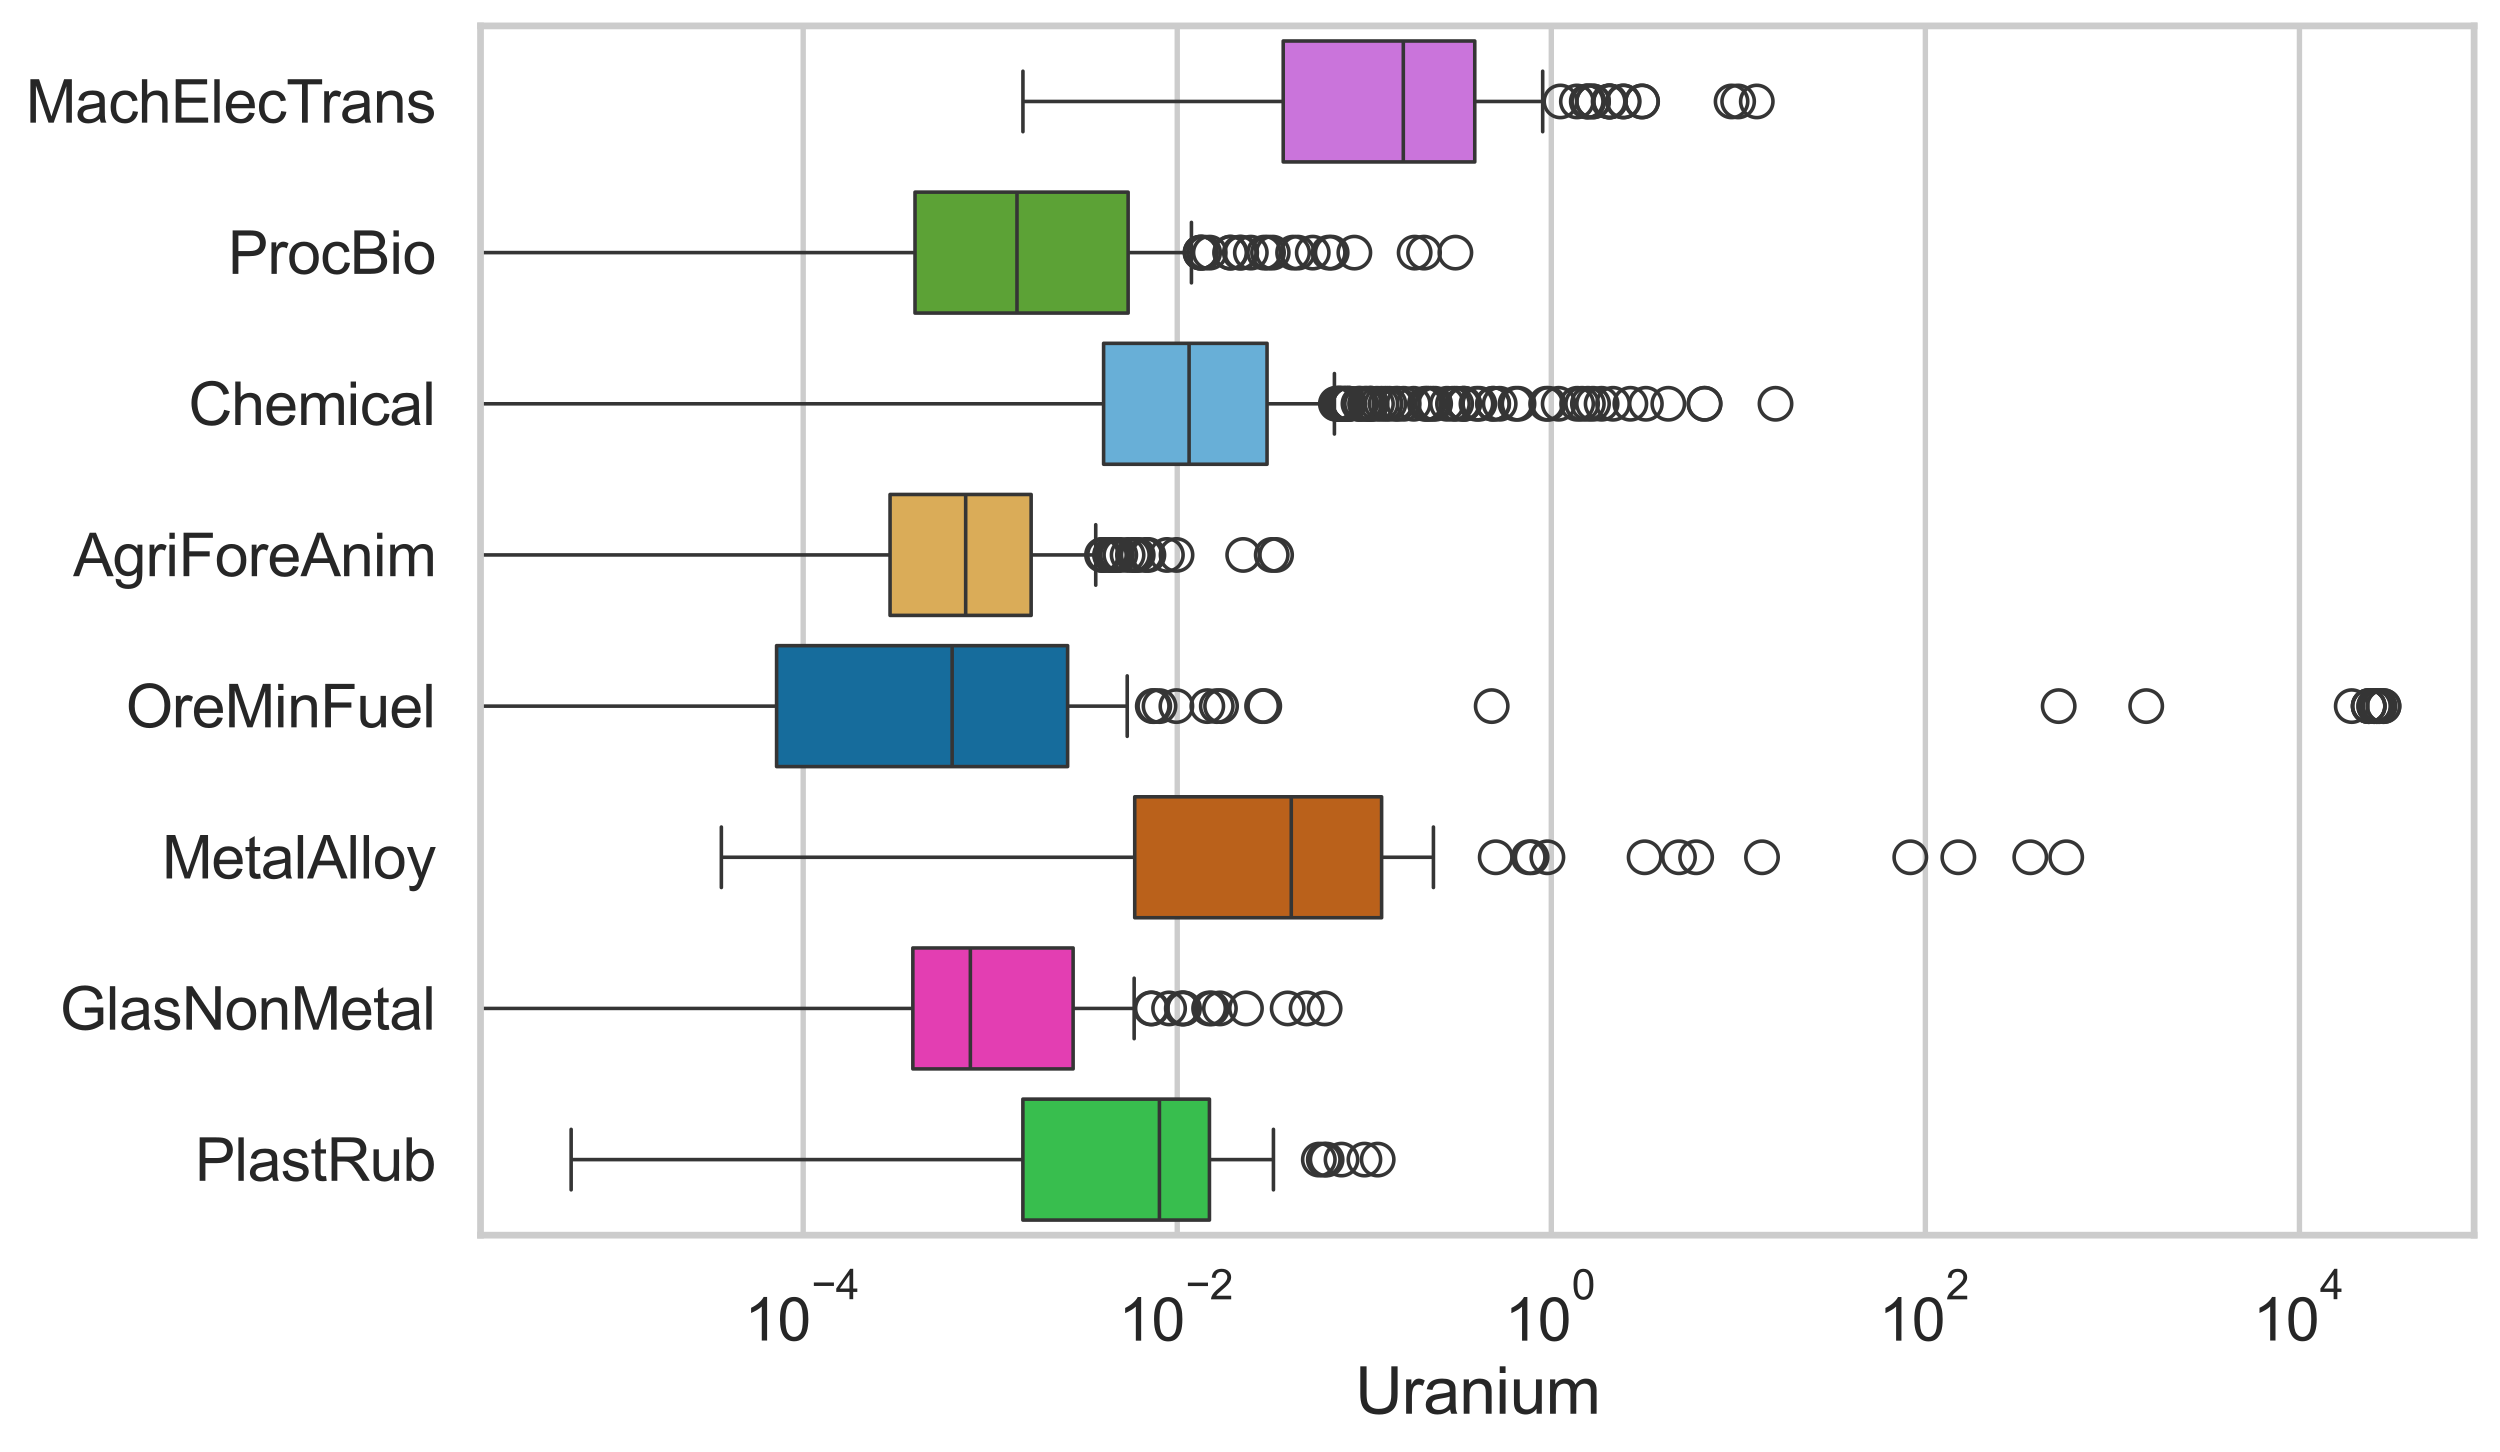 <?xml version="1.0" encoding="utf-8" standalone="no"?>
<!DOCTYPE svg PUBLIC "-//W3C//DTD SVG 1.1//EN"
  "http://www.w3.org/Graphics/SVG/1.1/DTD/svg11.dtd">
<svg xmlns:xlink="http://www.w3.org/1999/xlink" width="695.577pt" height="404.121pt" viewBox="0 0 695.577 404.121" xmlns="http://www.w3.org/2000/svg" version="1.1">
 <defs>
  <style type="text/css">*{stroke-linejoin: round; stroke-linecap: butt}</style>
 </defs>
 <g id="figure_1">
  <g id="patch_1">
   <path d="M 0 404.121 
L 695.577 404.121 
L 695.577 0 
L 0 0 
z
" style="fill: #ffffff"/>
  </g>
  <g id="axes_1">
   <g id="patch_2">
    <path d="M 133.697 343.665 
L 688.377 343.665 
L 688.377 7.2 
L 133.697 7.2 
z
" style="fill: #ffffff"/>
   </g>
   <g id="matplotlib.axis_1">
    <g id="xtick_1">
     <g id="line2d_1">
      <path d="M 223.472 343.665 
L 223.472 7.2 
" clip-path="url(#p04a90007e3)" style="fill: none; stroke: #cccccc; stroke-width: 1.5; stroke-linecap: round"/>
     </g>
     <g id="text_1">
      <!-- $\mathdefault{10^{-4}}$ -->
      <g style="fill: #262626" transform="translate(207.137 373.015) scale(0.165 -0.165)">
       <defs>
        <path id="ArialMT-31" d="M 2384 0 
L 1822 0 
L 1822 3584 
Q 1619 3391 1289 3197 
Q 959 3003 697 2906 
L 697 3450 
Q 1169 3672 1522 3987 
Q 1875 4303 2022 4600 
L 2384 4600 
L 2384 0 
z
" transform="scale(0.016)"/>
        <path id="ArialMT-30" d="M 266 2259 
Q 266 3072 433 3567 
Q 600 4063 929 4331 
Q 1259 4600 1759 4600 
Q 2128 4600 2406 4451 
Q 2684 4303 2865 4023 
Q 3047 3744 3150 3342 
Q 3253 2941 3253 2259 
Q 3253 1453 3087 958 
Q 2922 463 2592 192 
Q 2263 -78 1759 -78 
Q 1097 -78 719 397 
Q 266 969 266 2259 
z
M 844 2259 
Q 844 1131 1108 757 
Q 1372 384 1759 384 
Q 2147 384 2411 759 
Q 2675 1134 2675 2259 
Q 2675 3391 2411 3762 
Q 2147 4134 1753 4134 
Q 1366 4134 1134 3806 
Q 844 3388 844 2259 
z
" transform="scale(0.016)"/>
        <path id="ArialMT-2212" d="M 3381 1997 
L 356 1997 
L 356 2522 
L 3381 2522 
L 3381 1997 
z
" transform="scale(0.016)"/>
        <path id="ArialMT-34" d="M 2069 0 
L 2069 1097 
L 81 1097 
L 81 1613 
L 2172 4581 
L 2631 4581 
L 2631 1613 
L 3250 1613 
L 3250 1097 
L 2631 1097 
L 2631 0 
L 2069 0 
z
M 2069 1613 
L 2069 3678 
L 634 1613 
L 2069 1613 
z
" transform="scale(0.016)"/>
       </defs>
       <use xlink:href="#ArialMT-31" transform="translate(0 0.202)"/>
       <use xlink:href="#ArialMT-30" transform="translate(55.615 0.202)"/>
       <use xlink:href="#ArialMT-2212" transform="translate(112.973 69.895) scale(0.7)"/>
       <use xlink:href="#ArialMT-34" transform="translate(153.852 69.895) scale(0.7)"/>
      </g>
     </g>
    </g>
    <g id="xtick_2">
     <g id="line2d_2">
      <path d="M 327.547 343.665 
L 327.547 7.2 
" clip-path="url(#p04a90007e3)" style="fill: none; stroke: #cccccc; stroke-width: 1.5; stroke-linecap: round"/>
     </g>
     <g id="text_2">
      <!-- $\mathdefault{10^{-2}}$ -->
      <g style="fill: #262626" transform="translate(311.212 373.18) scale(0.165 -0.165)">
       <defs>
        <path id="ArialMT-32" d="M 3222 541 
L 3222 0 
L 194 0 
Q 188 203 259 391 
Q 375 700 629 1000 
Q 884 1300 1366 1694 
Q 2113 2306 2375 2664 
Q 2638 3022 2638 3341 
Q 2638 3675 2398 3904 
Q 2159 4134 1775 4134 
Q 1369 4134 1125 3890 
Q 881 3647 878 3216 
L 300 3275 
Q 359 3922 746 4261 
Q 1134 4600 1788 4600 
Q 2447 4600 2831 4234 
Q 3216 3869 3216 3328 
Q 3216 3053 3103 2787 
Q 2991 2522 2730 2228 
Q 2469 1934 1863 1422 
Q 1356 997 1212 845 
Q 1069 694 975 541 
L 3222 541 
z
" transform="scale(0.016)"/>
       </defs>
       <use xlink:href="#ArialMT-31" transform="translate(0 0.994)"/>
       <use xlink:href="#ArialMT-30" transform="translate(55.615 0.994)"/>
       <use xlink:href="#ArialMT-2212" transform="translate(112.973 70.688) scale(0.7)"/>
       <use xlink:href="#ArialMT-32" transform="translate(153.852 70.688) scale(0.7)"/>
      </g>
     </g>
    </g>
    <g id="xtick_3">
     <g id="line2d_3">
      <path d="M 431.623 343.665 
L 431.623 7.2 
" clip-path="url(#p04a90007e3)" style="fill: none; stroke: #cccccc; stroke-width: 1.5; stroke-linecap: round"/>
     </g>
     <g id="text_3">
      <!-- $\mathdefault{10^{0}}$ -->
      <g style="fill: #262626" transform="translate(418.67 373.18) scale(0.165 -0.165)">
       <use xlink:href="#ArialMT-31" transform="translate(0 0.994)"/>
       <use xlink:href="#ArialMT-30" transform="translate(55.615 0.994)"/>
       <use xlink:href="#ArialMT-30" transform="translate(112.973 70.688) scale(0.7)"/>
      </g>
     </g>
    </g>
    <g id="xtick_4">
     <g id="line2d_4">
      <path d="M 535.698 343.665 
L 535.698 7.2 
" clip-path="url(#p04a90007e3)" style="fill: none; stroke: #cccccc; stroke-width: 1.5; stroke-linecap: round"/>
     </g>
     <g id="text_4">
      <!-- $\mathdefault{10^{2}}$ -->
      <g style="fill: #262626" transform="translate(522.745 373.18) scale(0.165 -0.165)">
       <use xlink:href="#ArialMT-31" transform="translate(0 0.994)"/>
       <use xlink:href="#ArialMT-30" transform="translate(55.615 0.994)"/>
       <use xlink:href="#ArialMT-32" transform="translate(112.973 70.688) scale(0.7)"/>
      </g>
     </g>
    </g>
    <g id="xtick_5">
     <g id="line2d_5">
      <path d="M 639.773 343.665 
L 639.773 7.2 
" clip-path="url(#p04a90007e3)" style="fill: none; stroke: #cccccc; stroke-width: 1.5; stroke-linecap: round"/>
     </g>
     <g id="text_5">
      <!-- $\mathdefault{10^{4}}$ -->
      <g style="fill: #262626" transform="translate(626.821 373.015) scale(0.165 -0.165)">
       <use xlink:href="#ArialMT-31" transform="translate(0 0.202)"/>
       <use xlink:href="#ArialMT-30" transform="translate(55.615 0.202)"/>
       <use xlink:href="#ArialMT-34" transform="translate(112.973 69.895) scale(0.7)"/>
      </g>
     </g>
    </g>
    <g id="text_6">
     <!-- Uranium -->
     <g style="fill: #262626" transform="translate(377.03 393.344) scale(0.18 -0.18)">
      <defs>
       <path id="ArialMT-55" d="M 3500 4581 
L 4106 4581 
L 4106 1934 
Q 4106 1244 3950 837 
Q 3794 431 3386 176 
Q 2978 -78 2316 -78 
Q 1672 -78 1262 144 
Q 853 366 678 786 
Q 503 1206 503 1934 
L 503 4581 
L 1109 4581 
L 1109 1938 
Q 1109 1341 1220 1058 
Q 1331 775 1601 622 
Q 1872 469 2263 469 
Q 2931 469 3215 772 
Q 3500 1075 3500 1938 
L 3500 4581 
z
" transform="scale(0.016)"/>
       <path id="ArialMT-72" d="M 416 0 
L 416 3319 
L 922 3319 
L 922 2816 
Q 1116 3169 1280 3281 
Q 1444 3394 1641 3394 
Q 1925 3394 2219 3213 
L 2025 2691 
Q 1819 2813 1613 2813 
Q 1428 2813 1281 2702 
Q 1134 2591 1072 2394 
Q 978 2094 978 1738 
L 978 0 
L 416 0 
z
" transform="scale(0.016)"/>
       <path id="ArialMT-61" d="M 2588 409 
Q 2275 144 1986 34 
Q 1697 -75 1366 -75 
Q 819 -75 525 192 
Q 231 459 231 875 
Q 231 1119 342 1320 
Q 453 1522 633 1644 
Q 813 1766 1038 1828 
Q 1203 1872 1538 1913 
Q 2219 1994 2541 2106 
Q 2544 2222 2544 2253 
Q 2544 2597 2384 2738 
Q 2169 2928 1744 2928 
Q 1347 2928 1158 2789 
Q 969 2650 878 2297 
L 328 2372 
Q 403 2725 575 2942 
Q 747 3159 1072 3276 
Q 1397 3394 1825 3394 
Q 2250 3394 2515 3294 
Q 2781 3194 2906 3042 
Q 3031 2891 3081 2659 
Q 3109 2516 3109 2141 
L 3109 1391 
Q 3109 606 3145 398 
Q 3181 191 3288 0 
L 2700 0 
Q 2613 175 2588 409 
z
M 2541 1666 
Q 2234 1541 1622 1453 
Q 1275 1403 1131 1340 
Q 988 1278 909 1158 
Q 831 1038 831 891 
Q 831 666 1001 516 
Q 1172 366 1500 366 
Q 1825 366 2078 508 
Q 2331 650 2450 897 
Q 2541 1088 2541 1459 
L 2541 1666 
z
" transform="scale(0.016)"/>
       <path id="ArialMT-6e" d="M 422 0 
L 422 3319 
L 928 3319 
L 928 2847 
Q 1294 3394 1984 3394 
Q 2284 3394 2536 3286 
Q 2788 3178 2913 3003 
Q 3038 2828 3088 2588 
Q 3119 2431 3119 2041 
L 3119 0 
L 2556 0 
L 2556 2019 
Q 2556 2363 2490 2533 
Q 2425 2703 2258 2804 
Q 2091 2906 1866 2906 
Q 1506 2906 1245 2678 
Q 984 2450 984 1813 
L 984 0 
L 422 0 
z
" transform="scale(0.016)"/>
       <path id="ArialMT-69" d="M 425 3934 
L 425 4581 
L 988 4581 
L 988 3934 
L 425 3934 
z
M 425 0 
L 425 3319 
L 988 3319 
L 988 0 
L 425 0 
z
" transform="scale(0.016)"/>
       <path id="ArialMT-75" d="M 2597 0 
L 2597 488 
Q 2209 -75 1544 -75 
Q 1250 -75 995 37 
Q 741 150 617 320 
Q 494 491 444 738 
Q 409 903 409 1263 
L 409 3319 
L 972 3319 
L 972 1478 
Q 972 1038 1006 884 
Q 1059 663 1231 536 
Q 1403 409 1656 409 
Q 1909 409 2131 539 
Q 2353 669 2445 892 
Q 2538 1116 2538 1541 
L 2538 3319 
L 3100 3319 
L 3100 0 
L 2597 0 
z
" transform="scale(0.016)"/>
       <path id="ArialMT-6d" d="M 422 0 
L 422 3319 
L 925 3319 
L 925 2853 
Q 1081 3097 1340 3245 
Q 1600 3394 1931 3394 
Q 2300 3394 2536 3241 
Q 2772 3088 2869 2813 
Q 3263 3394 3894 3394 
Q 4388 3394 4653 3120 
Q 4919 2847 4919 2278 
L 4919 0 
L 4359 0 
L 4359 2091 
Q 4359 2428 4304 2576 
Q 4250 2725 4106 2815 
Q 3963 2906 3769 2906 
Q 3419 2906 3187 2673 
Q 2956 2441 2956 1928 
L 2956 0 
L 2394 0 
L 2394 2156 
Q 2394 2531 2256 2718 
Q 2119 2906 1806 2906 
Q 1569 2906 1367 2781 
Q 1166 2656 1075 2415 
Q 984 2175 984 1722 
L 984 0 
L 422 0 
z
" transform="scale(0.016)"/>
      </defs>
      <use xlink:href="#ArialMT-55"/>
      <use xlink:href="#ArialMT-72" transform="translate(72.217 0)"/>
      <use xlink:href="#ArialMT-61" transform="translate(105.518 0)"/>
      <use xlink:href="#ArialMT-6e" transform="translate(161.133 0)"/>
      <use xlink:href="#ArialMT-69" transform="translate(216.748 0)"/>
      <use xlink:href="#ArialMT-75" transform="translate(238.965 0)"/>
      <use xlink:href="#ArialMT-6d" transform="translate(294.58 0)"/>
     </g>
    </g>
   </g>
   <g id="matplotlib.axis_2">
    <g id="ytick_1">
     <g id="text_7">
      <!-- MachElecTrans -->
      <g style="fill: #262626" transform="translate(7.2 34.134) scale(0.165 -0.165)">
       <defs>
        <path id="ArialMT-4d" d="M 475 0 
L 475 4581 
L 1388 4581 
L 2472 1338 
Q 2622 884 2691 659 
Q 2769 909 2934 1394 
L 4031 4581 
L 4847 4581 
L 4847 0 
L 4263 0 
L 4263 3834 
L 2931 0 
L 2384 0 
L 1059 3900 
L 1059 0 
L 475 0 
z
" transform="scale(0.016)"/>
        <path id="ArialMT-63" d="M 2588 1216 
L 3141 1144 
Q 3050 572 2676 248 
Q 2303 -75 1759 -75 
Q 1078 -75 664 370 
Q 250 816 250 1647 
Q 250 2184 428 2587 
Q 606 2991 970 3192 
Q 1334 3394 1763 3394 
Q 2303 3394 2647 3120 
Q 2991 2847 3088 2344 
L 2541 2259 
Q 2463 2594 2264 2762 
Q 2066 2931 1784 2931 
Q 1359 2931 1093 2626 
Q 828 2322 828 1663 
Q 828 994 1084 691 
Q 1341 388 1753 388 
Q 2084 388 2306 591 
Q 2528 794 2588 1216 
z
" transform="scale(0.016)"/>
        <path id="ArialMT-68" d="M 422 0 
L 422 4581 
L 984 4581 
L 984 2938 
Q 1378 3394 1978 3394 
Q 2347 3394 2619 3248 
Q 2891 3103 3008 2847 
Q 3125 2591 3125 2103 
L 3125 0 
L 2563 0 
L 2563 2103 
Q 2563 2525 2380 2717 
Q 2197 2909 1863 2909 
Q 1613 2909 1392 2779 
Q 1172 2650 1078 2428 
Q 984 2206 984 1816 
L 984 0 
L 422 0 
z
" transform="scale(0.016)"/>
        <path id="ArialMT-45" d="M 506 0 
L 506 4581 
L 3819 4581 
L 3819 4041 
L 1113 4041 
L 1113 2638 
L 3647 2638 
L 3647 2100 
L 1113 2100 
L 1113 541 
L 3925 541 
L 3925 0 
L 506 0 
z
" transform="scale(0.016)"/>
        <path id="ArialMT-6c" d="M 409 0 
L 409 4581 
L 972 4581 
L 972 0 
L 409 0 
z
" transform="scale(0.016)"/>
        <path id="ArialMT-65" d="M 2694 1069 
L 3275 997 
Q 3138 488 2766 206 
Q 2394 -75 1816 -75 
Q 1088 -75 661 373 
Q 234 822 234 1631 
Q 234 2469 665 2931 
Q 1097 3394 1784 3394 
Q 2450 3394 2872 2941 
Q 3294 2488 3294 1666 
Q 3294 1616 3291 1516 
L 816 1516 
Q 847 969 1125 678 
Q 1403 388 1819 388 
Q 2128 388 2347 550 
Q 2566 713 2694 1069 
z
M 847 1978 
L 2700 1978 
Q 2663 2397 2488 2606 
Q 2219 2931 1791 2931 
Q 1403 2931 1139 2672 
Q 875 2413 847 1978 
z
" transform="scale(0.016)"/>
        <path id="ArialMT-54" d="M 1659 0 
L 1659 4041 
L 150 4041 
L 150 4581 
L 3781 4581 
L 3781 4041 
L 2266 4041 
L 2266 0 
L 1659 0 
z
" transform="scale(0.016)"/>
        <path id="ArialMT-73" d="M 197 991 
L 753 1078 
Q 800 744 1014 566 
Q 1228 388 1613 388 
Q 2000 388 2187 545 
Q 2375 703 2375 916 
Q 2375 1106 2209 1216 
Q 2094 1291 1634 1406 
Q 1016 1563 777 1677 
Q 538 1791 414 1992 
Q 291 2194 291 2438 
Q 291 2659 392 2848 
Q 494 3038 669 3163 
Q 800 3259 1026 3326 
Q 1253 3394 1513 3394 
Q 1903 3394 2198 3281 
Q 2494 3169 2634 2976 
Q 2775 2784 2828 2463 
L 2278 2388 
Q 2241 2644 2061 2787 
Q 1881 2931 1553 2931 
Q 1166 2931 1000 2803 
Q 834 2675 834 2503 
Q 834 2394 903 2306 
Q 972 2216 1119 2156 
Q 1203 2125 1616 2013 
Q 2213 1853 2448 1751 
Q 2684 1650 2818 1456 
Q 2953 1263 2953 975 
Q 2953 694 2789 445 
Q 2625 197 2315 61 
Q 2006 -75 1616 -75 
Q 969 -75 630 194 
Q 291 463 197 991 
z
" transform="scale(0.016)"/>
       </defs>
       <use xlink:href="#ArialMT-4d"/>
       <use xlink:href="#ArialMT-61" transform="translate(83.301 0)"/>
       <use xlink:href="#ArialMT-63" transform="translate(138.916 0)"/>
       <use xlink:href="#ArialMT-68" transform="translate(188.916 0)"/>
       <use xlink:href="#ArialMT-45" transform="translate(244.531 0)"/>
       <use xlink:href="#ArialMT-6c" transform="translate(311.23 0)"/>
       <use xlink:href="#ArialMT-65" transform="translate(333.447 0)"/>
       <use xlink:href="#ArialMT-63" transform="translate(389.062 0)"/>
       <use xlink:href="#ArialMT-54" transform="translate(439.062 0)"/>
       <use xlink:href="#ArialMT-72" transform="translate(496.396 0)"/>
       <use xlink:href="#ArialMT-61" transform="translate(529.697 0)"/>
       <use xlink:href="#ArialMT-6e" transform="translate(585.312 0)"/>
       <use xlink:href="#ArialMT-73" transform="translate(640.928 0)"/>
      </g>
     </g>
    </g>
    <g id="ytick_2">
     <g id="text_8">
      <!-- ProcBio -->
      <g style="fill: #262626" transform="translate(63.424 76.192) scale(0.165 -0.165)">
       <defs>
        <path id="ArialMT-50" d="M 494 0 
L 494 4581 
L 2222 4581 
Q 2678 4581 2919 4538 
Q 3256 4481 3484 4323 
Q 3713 4166 3852 3881 
Q 3991 3597 3991 3256 
Q 3991 2672 3619 2267 
Q 3247 1863 2275 1863 
L 1100 1863 
L 1100 0 
L 494 0 
z
M 1100 2403 
L 2284 2403 
Q 2872 2403 3119 2622 
Q 3366 2841 3366 3238 
Q 3366 3525 3220 3729 
Q 3075 3934 2838 4000 
Q 2684 4041 2272 4041 
L 1100 4041 
L 1100 2403 
z
" transform="scale(0.016)"/>
        <path id="ArialMT-6f" d="M 213 1659 
Q 213 2581 725 3025 
Q 1153 3394 1769 3394 
Q 2453 3394 2887 2945 
Q 3322 2497 3322 1706 
Q 3322 1066 3130 698 
Q 2938 331 2570 128 
Q 2203 -75 1769 -75 
Q 1072 -75 642 372 
Q 213 819 213 1659 
z
M 791 1659 
Q 791 1022 1069 705 
Q 1347 388 1769 388 
Q 2188 388 2466 706 
Q 2744 1025 2744 1678 
Q 2744 2294 2464 2611 
Q 2184 2928 1769 2928 
Q 1347 2928 1069 2612 
Q 791 2297 791 1659 
z
" transform="scale(0.016)"/>
        <path id="ArialMT-42" d="M 469 0 
L 469 4581 
L 2188 4581 
Q 2713 4581 3030 4442 
Q 3347 4303 3526 4014 
Q 3706 3725 3706 3409 
Q 3706 3116 3547 2856 
Q 3388 2597 3066 2438 
Q 3481 2316 3704 2022 
Q 3928 1728 3928 1328 
Q 3928 1006 3792 729 
Q 3656 453 3456 303 
Q 3256 153 2954 76 
Q 2653 0 2216 0 
L 469 0 
z
M 1075 2656 
L 2066 2656 
Q 2469 2656 2644 2709 
Q 2875 2778 2992 2937 
Q 3109 3097 3109 3338 
Q 3109 3566 3000 3739 
Q 2891 3913 2687 3977 
Q 2484 4041 1991 4041 
L 1075 4041 
L 1075 2656 
z
M 1075 541 
L 2216 541 
Q 2509 541 2628 563 
Q 2838 600 2978 687 
Q 3119 775 3209 942 
Q 3300 1109 3300 1328 
Q 3300 1584 3169 1773 
Q 3038 1963 2805 2039 
Q 2572 2116 2134 2116 
L 1075 2116 
L 1075 541 
z
" transform="scale(0.016)"/>
       </defs>
       <use xlink:href="#ArialMT-50"/>
       <use xlink:href="#ArialMT-72" transform="translate(66.699 0)"/>
       <use xlink:href="#ArialMT-6f" transform="translate(100 0)"/>
       <use xlink:href="#ArialMT-63" transform="translate(155.615 0)"/>
       <use xlink:href="#ArialMT-42" transform="translate(205.615 0)"/>
       <use xlink:href="#ArialMT-69" transform="translate(272.314 0)"/>
       <use xlink:href="#ArialMT-6f" transform="translate(294.531 0)"/>
      </g>
     </g>
    </g>
    <g id="ytick_3">
     <g id="text_9">
      <!-- Chemical -->
      <g style="fill: #262626" transform="translate(52.428 118.25) scale(0.165 -0.165)">
       <defs>
        <path id="ArialMT-43" d="M 3763 1606 
L 4369 1453 
Q 4178 706 3683 314 
Q 3188 -78 2472 -78 
Q 1731 -78 1267 223 
Q 803 525 561 1097 
Q 319 1669 319 2325 
Q 319 3041 592 3573 
Q 866 4106 1370 4382 
Q 1875 4659 2481 4659 
Q 3169 4659 3637 4309 
Q 4106 3959 4291 3325 
L 3694 3184 
Q 3534 3684 3231 3912 
Q 2928 4141 2469 4141 
Q 1941 4141 1586 3887 
Q 1231 3634 1087 3207 
Q 944 2781 944 2328 
Q 944 1744 1114 1308 
Q 1284 872 1643 656 
Q 2003 441 2422 441 
Q 2931 441 3284 734 
Q 3638 1028 3763 1606 
z
" transform="scale(0.016)"/>
       </defs>
       <use xlink:href="#ArialMT-43"/>
       <use xlink:href="#ArialMT-68" transform="translate(72.217 0)"/>
       <use xlink:href="#ArialMT-65" transform="translate(127.832 0)"/>
       <use xlink:href="#ArialMT-6d" transform="translate(183.447 0)"/>
       <use xlink:href="#ArialMT-69" transform="translate(266.748 0)"/>
       <use xlink:href="#ArialMT-63" transform="translate(288.965 0)"/>
       <use xlink:href="#ArialMT-61" transform="translate(338.965 0)"/>
       <use xlink:href="#ArialMT-6c" transform="translate(394.58 0)"/>
      </g>
     </g>
    </g>
    <g id="ytick_4">
     <g id="text_10">
      <!-- AgriForeAnim -->
      <g style="fill: #262626" transform="translate(20.341 160.308) scale(0.165 -0.165)">
       <defs>
        <path id="ArialMT-41" d="M -9 0 
L 1750 4581 
L 2403 4581 
L 4278 0 
L 3588 0 
L 3053 1388 
L 1138 1388 
L 634 0 
L -9 0 
z
M 1313 1881 
L 2866 1881 
L 2388 3150 
Q 2169 3728 2063 4100 
Q 1975 3659 1816 3225 
L 1313 1881 
z
" transform="scale(0.016)"/>
        <path id="ArialMT-67" d="M 319 -275 
L 866 -356 
Q 900 -609 1056 -725 
Q 1266 -881 1628 -881 
Q 2019 -881 2231 -725 
Q 2444 -569 2519 -288 
Q 2563 -116 2559 434 
Q 2191 0 1641 0 
Q 956 0 581 494 
Q 206 988 206 1678 
Q 206 2153 378 2554 
Q 550 2956 876 3175 
Q 1203 3394 1644 3394 
Q 2231 3394 2613 2919 
L 2613 3319 
L 3131 3319 
L 3131 450 
Q 3131 -325 2973 -648 
Q 2816 -972 2473 -1159 
Q 2131 -1347 1631 -1347 
Q 1038 -1347 672 -1080 
Q 306 -813 319 -275 
z
M 784 1719 
Q 784 1066 1043 766 
Q 1303 466 1694 466 
Q 2081 466 2343 764 
Q 2606 1063 2606 1700 
Q 2606 2309 2336 2618 
Q 2066 2928 1684 2928 
Q 1309 2928 1046 2623 
Q 784 2319 784 1719 
z
" transform="scale(0.016)"/>
        <path id="ArialMT-46" d="M 525 0 
L 525 4581 
L 3616 4581 
L 3616 4041 
L 1131 4041 
L 1131 2622 
L 3281 2622 
L 3281 2081 
L 1131 2081 
L 1131 0 
L 525 0 
z
" transform="scale(0.016)"/>
       </defs>
       <use xlink:href="#ArialMT-41"/>
       <use xlink:href="#ArialMT-67" transform="translate(66.699 0)"/>
       <use xlink:href="#ArialMT-72" transform="translate(122.314 0)"/>
       <use xlink:href="#ArialMT-69" transform="translate(155.615 0)"/>
       <use xlink:href="#ArialMT-46" transform="translate(177.832 0)"/>
       <use xlink:href="#ArialMT-6f" transform="translate(238.916 0)"/>
       <use xlink:href="#ArialMT-72" transform="translate(294.531 0)"/>
       <use xlink:href="#ArialMT-65" transform="translate(327.832 0)"/>
       <use xlink:href="#ArialMT-41" transform="translate(383.447 0)"/>
       <use xlink:href="#ArialMT-6e" transform="translate(450.146 0)"/>
       <use xlink:href="#ArialMT-69" transform="translate(505.762 0)"/>
       <use xlink:href="#ArialMT-6d" transform="translate(527.979 0)"/>
      </g>
     </g>
    </g>
    <g id="ytick_5">
     <g id="text_11">
      <!-- OreMinFuel -->
      <g style="fill: #262626" transform="translate(35.013 202.366) scale(0.165 -0.165)">
       <defs>
        <path id="ArialMT-4f" d="M 309 2231 
Q 309 3372 921 4017 
Q 1534 4663 2503 4663 
Q 3138 4663 3647 4359 
Q 4156 4056 4423 3514 
Q 4691 2972 4691 2284 
Q 4691 1588 4409 1038 
Q 4128 488 3612 205 
Q 3097 -78 2500 -78 
Q 1853 -78 1343 234 
Q 834 547 571 1087 
Q 309 1628 309 2231 
z
M 934 2222 
Q 934 1394 1379 917 
Q 1825 441 2497 441 
Q 3181 441 3623 922 
Q 4066 1403 4066 2288 
Q 4066 2847 3877 3264 
Q 3688 3681 3323 3911 
Q 2959 4141 2506 4141 
Q 1863 4141 1398 3698 
Q 934 3256 934 2222 
z
" transform="scale(0.016)"/>
       </defs>
       <use xlink:href="#ArialMT-4f"/>
       <use xlink:href="#ArialMT-72" transform="translate(77.783 0)"/>
       <use xlink:href="#ArialMT-65" transform="translate(111.084 0)"/>
       <use xlink:href="#ArialMT-4d" transform="translate(166.699 0)"/>
       <use xlink:href="#ArialMT-69" transform="translate(250 0)"/>
       <use xlink:href="#ArialMT-6e" transform="translate(272.217 0)"/>
       <use xlink:href="#ArialMT-46" transform="translate(327.832 0)"/>
       <use xlink:href="#ArialMT-75" transform="translate(388.916 0)"/>
       <use xlink:href="#ArialMT-65" transform="translate(444.531 0)"/>
       <use xlink:href="#ArialMT-6c" transform="translate(500.146 0)"/>
      </g>
     </g>
    </g>
    <g id="ytick_6">
     <g id="text_12">
      <!-- MetalAlloy -->
      <g style="fill: #262626" transform="translate(45.088 244.425) scale(0.165 -0.165)">
       <defs>
        <path id="ArialMT-74" d="M 1650 503 
L 1731 6 
Q 1494 -44 1306 -44 
Q 1000 -44 831 53 
Q 663 150 594 308 
Q 525 466 525 972 
L 525 2881 
L 113 2881 
L 113 3319 
L 525 3319 
L 525 4141 
L 1084 4478 
L 1084 3319 
L 1650 3319 
L 1650 2881 
L 1084 2881 
L 1084 941 
Q 1084 700 1114 631 
Q 1144 563 1211 522 
Q 1278 481 1403 481 
Q 1497 481 1650 503 
z
" transform="scale(0.016)"/>
        <path id="ArialMT-79" d="M 397 -1278 
L 334 -750 
Q 519 -800 656 -800 
Q 844 -800 956 -737 
Q 1069 -675 1141 -563 
Q 1194 -478 1313 -144 
Q 1328 -97 1363 -6 
L 103 3319 
L 709 3319 
L 1400 1397 
Q 1534 1031 1641 628 
Q 1738 1016 1872 1384 
L 2581 3319 
L 3144 3319 
L 1881 -56 
Q 1678 -603 1566 -809 
Q 1416 -1088 1222 -1217 
Q 1028 -1347 759 -1347 
Q 597 -1347 397 -1278 
z
" transform="scale(0.016)"/>
       </defs>
       <use xlink:href="#ArialMT-4d"/>
       <use xlink:href="#ArialMT-65" transform="translate(83.301 0)"/>
       <use xlink:href="#ArialMT-74" transform="translate(138.916 0)"/>
       <use xlink:href="#ArialMT-61" transform="translate(166.699 0)"/>
       <use xlink:href="#ArialMT-6c" transform="translate(222.314 0)"/>
       <use xlink:href="#ArialMT-41" transform="translate(244.531 0)"/>
       <use xlink:href="#ArialMT-6c" transform="translate(311.23 0)"/>
       <use xlink:href="#ArialMT-6c" transform="translate(333.447 0)"/>
       <use xlink:href="#ArialMT-6f" transform="translate(355.664 0)"/>
       <use xlink:href="#ArialMT-79" transform="translate(411.279 0)"/>
      </g>
     </g>
    </g>
    <g id="ytick_7">
     <g id="text_13">
      <!-- GlasNonMetal -->
      <g style="fill: #262626" transform="translate(16.659 286.483) scale(0.165 -0.165)">
       <defs>
        <path id="ArialMT-47" d="M 2638 1797 
L 2638 2334 
L 4578 2338 
L 4578 638 
Q 4131 281 3656 101 
Q 3181 -78 2681 -78 
Q 2006 -78 1454 211 
Q 903 500 622 1047 
Q 341 1594 341 2269 
Q 341 2938 620 3517 
Q 900 4097 1425 4378 
Q 1950 4659 2634 4659 
Q 3131 4659 3532 4498 
Q 3934 4338 4162 4050 
Q 4391 3763 4509 3300 
L 3963 3150 
Q 3859 3500 3706 3700 
Q 3553 3900 3268 4020 
Q 2984 4141 2638 4141 
Q 2222 4141 1919 4014 
Q 1616 3888 1430 3681 
Q 1244 3475 1141 3228 
Q 966 2803 966 2306 
Q 966 1694 1177 1281 
Q 1388 869 1791 669 
Q 2194 469 2647 469 
Q 3041 469 3416 620 
Q 3791 772 3984 944 
L 3984 1797 
L 2638 1797 
z
" transform="scale(0.016)"/>
        <path id="ArialMT-4e" d="M 488 0 
L 488 4581 
L 1109 4581 
L 3516 984 
L 3516 4581 
L 4097 4581 
L 4097 0 
L 3475 0 
L 1069 3600 
L 1069 0 
L 488 0 
z
" transform="scale(0.016)"/>
       </defs>
       <use xlink:href="#ArialMT-47"/>
       <use xlink:href="#ArialMT-6c" transform="translate(77.783 0)"/>
       <use xlink:href="#ArialMT-61" transform="translate(100 0)"/>
       <use xlink:href="#ArialMT-73" transform="translate(155.615 0)"/>
       <use xlink:href="#ArialMT-4e" transform="translate(205.615 0)"/>
       <use xlink:href="#ArialMT-6f" transform="translate(277.832 0)"/>
       <use xlink:href="#ArialMT-6e" transform="translate(333.447 0)"/>
       <use xlink:href="#ArialMT-4d" transform="translate(389.062 0)"/>
       <use xlink:href="#ArialMT-65" transform="translate(472.363 0)"/>
       <use xlink:href="#ArialMT-74" transform="translate(527.979 0)"/>
       <use xlink:href="#ArialMT-61" transform="translate(555.762 0)"/>
       <use xlink:href="#ArialMT-6c" transform="translate(611.377 0)"/>
      </g>
     </g>
    </g>
    <g id="ytick_8">
     <g id="text_14">
      <!-- PlastRub -->
      <g style="fill: #262626" transform="translate(54.248 328.541) scale(0.165 -0.165)">
       <defs>
        <path id="ArialMT-52" d="M 503 0 
L 503 4581 
L 2534 4581 
Q 3147 4581 3465 4457 
Q 3784 4334 3975 4021 
Q 4166 3709 4166 3331 
Q 4166 2844 3850 2509 
Q 3534 2175 2875 2084 
Q 3116 1969 3241 1856 
Q 3506 1613 3744 1247 
L 4541 0 
L 3778 0 
L 3172 953 
Q 2906 1366 2734 1584 
Q 2563 1803 2427 1890 
Q 2291 1978 2150 2013 
Q 2047 2034 1813 2034 
L 1109 2034 
L 1109 0 
L 503 0 
z
M 1109 2559 
L 2413 2559 
Q 2828 2559 3062 2645 
Q 3297 2731 3419 2920 
Q 3541 3109 3541 3331 
Q 3541 3656 3305 3865 
Q 3069 4075 2559 4075 
L 1109 4075 
L 1109 2559 
z
" transform="scale(0.016)"/>
        <path id="ArialMT-62" d="M 941 0 
L 419 0 
L 419 4581 
L 981 4581 
L 981 2947 
Q 1338 3394 1891 3394 
Q 2197 3394 2470 3270 
Q 2744 3147 2920 2923 
Q 3097 2700 3197 2384 
Q 3297 2069 3297 1709 
Q 3297 856 2875 390 
Q 2453 -75 1863 -75 
Q 1275 -75 941 416 
L 941 0 
z
M 934 1684 
Q 934 1088 1097 822 
Q 1363 388 1816 388 
Q 2184 388 2453 708 
Q 2722 1028 2722 1663 
Q 2722 2313 2464 2622 
Q 2206 2931 1841 2931 
Q 1472 2931 1203 2611 
Q 934 2291 934 1684 
z
" transform="scale(0.016)"/>
       </defs>
       <use xlink:href="#ArialMT-50"/>
       <use xlink:href="#ArialMT-6c" transform="translate(66.699 0)"/>
       <use xlink:href="#ArialMT-61" transform="translate(88.916 0)"/>
       <use xlink:href="#ArialMT-73" transform="translate(144.531 0)"/>
       <use xlink:href="#ArialMT-74" transform="translate(194.531 0)"/>
       <use xlink:href="#ArialMT-52" transform="translate(222.314 0)"/>
       <use xlink:href="#ArialMT-75" transform="translate(294.531 0)"/>
       <use xlink:href="#ArialMT-62" transform="translate(350.146 0)"/>
      </g>
     </g>
    </g>
   </g>
   <g id="patch_3">
    <path d="M 357.03 11.406 
L 357.03 45.052 
L 410.326 45.052 
L 410.326 11.406 
L 357.03 11.406 
z
" clip-path="url(#p04a90007e3)" style="fill: #ca74db; stroke: #353535; stroke-linejoin: miter"/>
   </g>
   <g id="line2d_6">
    <path d="M 357.03 28.229 
L 284.612 28.229 
" clip-path="url(#p04a90007e3)" style="fill: none; stroke: #353535"/>
   </g>
   <g id="line2d_7">
    <path d="M 410.326 28.229 
L 429.222 28.229 
" clip-path="url(#p04a90007e3)" style="fill: none; stroke: #353535"/>
   </g>
   <g id="line2d_8">
    <path d="M 284.612 19.817 
L 284.612 36.641 
" clip-path="url(#p04a90007e3)" style="fill: none; stroke: #353535; stroke-linecap: round"/>
   </g>
   <g id="line2d_9">
    <path d="M 429.222 19.817 
L 429.222 36.641 
" clip-path="url(#p04a90007e3)" style="fill: none; stroke: #353535; stroke-linecap: round"/>
   </g>
   <g id="line2d_10">
    <defs>
     <path id="m267757779e" d="M 0 4.5 
C 1.193 4.5 2.338 4.026 3.182 3.182 
C 4.026 2.338 4.5 1.193 4.5 0 
C 4.5 -1.193 4.026 -2.338 3.182 -3.182 
C 2.338 -4.026 1.193 -4.5 0 -4.5 
C -1.193 -4.5 -2.338 -4.026 -3.182 -3.182 
C -4.026 -2.338 -4.5 -1.193 -4.5 0 
C -4.5 1.193 -4.026 2.338 -3.182 3.182 
C -2.338 4.026 -1.193 4.5 0 4.5 
z
" style="stroke: #353535"/>
    </defs>
    <g clip-path="url(#p04a90007e3)">
     <use xlink:href="#m267757779e" x="447.976" y="28.229" style="fill-opacity: 0; stroke: #353535"/>
     <use xlink:href="#m267757779e" x="456.882" y="28.229" style="fill-opacity: 0; stroke: #353535"/>
     <use xlink:href="#m267757779e" x="438.734" y="28.229" style="fill-opacity: 0; stroke: #353535"/>
     <use xlink:href="#m267757779e" x="483.605" y="28.229" style="fill-opacity: 0; stroke: #353535"/>
     <use xlink:href="#m267757779e" x="481.777" y="28.229" style="fill-opacity: 0; stroke: #353535"/>
     <use xlink:href="#m267757779e" x="441.489" y="28.229" style="fill-opacity: 0; stroke: #353535"/>
     <use xlink:href="#m267757779e" x="451.764" y="28.229" style="fill-opacity: 0; stroke: #353535"/>
     <use xlink:href="#m267757779e" x="447.572" y="28.229" style="fill-opacity: 0; stroke: #353535"/>
     <use xlink:href="#m267757779e" x="441.783" y="28.229" style="fill-opacity: 0; stroke: #353535"/>
     <use xlink:href="#m267757779e" x="443.195" y="28.229" style="fill-opacity: 0; stroke: #353535"/>
     <use xlink:href="#m267757779e" x="443.238" y="28.229" style="fill-opacity: 0; stroke: #353535"/>
     <use xlink:href="#m267757779e" x="488.791" y="28.229" style="fill-opacity: 0; stroke: #353535"/>
     <use xlink:href="#m267757779e" x="447.847" y="28.229" style="fill-opacity: 0; stroke: #353535"/>
     <use xlink:href="#m267757779e" x="456.84" y="28.229" style="fill-opacity: 0; stroke: #353535"/>
     <use xlink:href="#m267757779e" x="447.847" y="28.229" style="fill-opacity: 0; stroke: #353535"/>
     <use xlink:href="#m267757779e" x="451.601" y="28.229" style="fill-opacity: 0; stroke: #353535"/>
     <use xlink:href="#m267757779e" x="434.149" y="28.229" style="fill-opacity: 0; stroke: #353535"/>
     <use xlink:href="#m267757779e" x="441.91" y="28.229" style="fill-opacity: 0; stroke: #353535"/>
    </g>
   </g>
   <g id="patch_4">
    <path d="M 254.586 53.464 
L 254.586 87.11 
L 313.88 87.11 
L 313.88 53.464 
L 254.586 53.464 
z
" clip-path="url(#p04a90007e3)" style="fill: #5ca236; stroke: #353535; stroke-linejoin: miter"/>
   </g>
   <g id="line2d_11">
    <path d="M 254.586 70.287 
L -1 70.287 
" clip-path="url(#p04a90007e3)" style="fill: none; stroke: #353535"/>
   </g>
   <g id="line2d_12">
    <path d="M 313.88 70.287 
L 331.495 70.287 
" clip-path="url(#p04a90007e3)" style="fill: none; stroke: #353535"/>
   </g>
   <g id="line2d_13">
    <path clip-path="url(#p04a90007e3)" style="fill: none; stroke: #353535; stroke-linecap: round"/>
   </g>
   <g id="line2d_14">
    <path d="M 331.495 61.875 
L 331.495 78.699 
" clip-path="url(#p04a90007e3)" style="fill: none; stroke: #353535; stroke-linecap: round"/>
   </g>
   <g id="line2d_15">
    <g clip-path="url(#p04a90007e3)">
     <use xlink:href="#m267757779e" x="354.113" y="70.287" style="fill-opacity: 0; stroke: #353535"/>
     <use xlink:href="#m267757779e" x="351.723" y="70.287" style="fill-opacity: 0; stroke: #353535"/>
     <use xlink:href="#m267757779e" x="404.93" y="70.287" style="fill-opacity: 0; stroke: #353535"/>
     <use xlink:href="#m267757779e" x="334.011" y="70.287" style="fill-opacity: 0; stroke: #353535"/>
     <use xlink:href="#m267757779e" x="335.033" y="70.287" style="fill-opacity: 0; stroke: #353535"/>
     <use xlink:href="#m267757779e" x="344.947" y="70.287" style="fill-opacity: 0; stroke: #353535"/>
     <use xlink:href="#m267757779e" x="369.687" y="70.287" style="fill-opacity: 0; stroke: #353535"/>
     <use xlink:href="#m267757779e" x="393.6" y="70.287" style="fill-opacity: 0; stroke: #353535"/>
     <use xlink:href="#m267757779e" x="370.509" y="70.287" style="fill-opacity: 0; stroke: #353535"/>
     <use xlink:href="#m267757779e" x="376.826" y="70.287" style="fill-opacity: 0; stroke: #353535"/>
     <use xlink:href="#m267757779e" x="359.778" y="70.287" style="fill-opacity: 0; stroke: #353535"/>
     <use xlink:href="#m267757779e" x="348.02" y="70.287" style="fill-opacity: 0; stroke: #353535"/>
     <use xlink:href="#m267757779e" x="336.591" y="70.287" style="fill-opacity: 0; stroke: #353535"/>
     <use xlink:href="#m267757779e" x="361.085" y="70.287" style="fill-opacity: 0; stroke: #353535"/>
     <use xlink:href="#m267757779e" x="342.406" y="70.287" style="fill-opacity: 0; stroke: #353535"/>
     <use xlink:href="#m267757779e" x="345.338" y="70.287" style="fill-opacity: 0; stroke: #353535"/>
     <use xlink:href="#m267757779e" x="334.084" y="70.287" style="fill-opacity: 0; stroke: #353535"/>
     <use xlink:href="#m267757779e" x="334.114" y="70.287" style="fill-opacity: 0; stroke: #353535"/>
     <use xlink:href="#m267757779e" x="396.215" y="70.287" style="fill-opacity: 0; stroke: #353535"/>
     <use xlink:href="#m267757779e" x="342.255" y="70.287" style="fill-opacity: 0; stroke: #353535"/>
     <use xlink:href="#m267757779e" x="365.248" y="70.287" style="fill-opacity: 0; stroke: #353535"/>
     <use xlink:href="#m267757779e" x="352.798" y="70.287" style="fill-opacity: 0; stroke: #353535"/>
    </g>
   </g>
   <g id="patch_5">
    <path d="M 307.058 95.522 
L 307.058 129.168 
L 352.53 129.168 
L 352.53 95.522 
L 307.058 95.522 
z
" clip-path="url(#p04a90007e3)" style="fill: #68afd7; stroke: #353535; stroke-linejoin: miter"/>
   </g>
   <g id="line2d_16">
    <path d="M 307.058 112.345 
L -1 112.345 
" clip-path="url(#p04a90007e3)" style="fill: none; stroke: #353535"/>
   </g>
   <g id="line2d_17">
    <path d="M 352.53 112.345 
L 371.275 112.345 
" clip-path="url(#p04a90007e3)" style="fill: none; stroke: #353535"/>
   </g>
   <g id="line2d_18">
    <path clip-path="url(#p04a90007e3)" style="fill: none; stroke: #353535; stroke-linecap: round"/>
   </g>
   <g id="line2d_19">
    <path d="M 371.275 103.934 
L 371.275 120.757 
" clip-path="url(#p04a90007e3)" style="fill: none; stroke: #353535; stroke-linecap: round"/>
   </g>
   <g id="line2d_20">
    <g clip-path="url(#p04a90007e3)">
     <use xlink:href="#m267757779e" x="410.801" y="112.345" style="fill-opacity: 0; stroke: #353535"/>
     <use xlink:href="#m267757779e" x="405.156" y="112.345" style="fill-opacity: 0; stroke: #353535"/>
     <use xlink:href="#m267757779e" x="396.951" y="112.345" style="fill-opacity: 0; stroke: #353535"/>
     <use xlink:href="#m267757779e" x="443.225" y="112.345" style="fill-opacity: 0; stroke: #353535"/>
     <use xlink:href="#m267757779e" x="380.801" y="112.345" style="fill-opacity: 0; stroke: #353535"/>
     <use xlink:href="#m267757779e" x="398.464" y="112.345" style="fill-opacity: 0; stroke: #353535"/>
     <use xlink:href="#m267757779e" x="381.547" y="112.345" style="fill-opacity: 0; stroke: #353535"/>
     <use xlink:href="#m267757779e" x="381.314" y="112.345" style="fill-opacity: 0; stroke: #353535"/>
     <use xlink:href="#m267757779e" x="372.503" y="112.345" style="fill-opacity: 0; stroke: #353535"/>
     <use xlink:href="#m267757779e" x="383.118" y="112.345" style="fill-opacity: 0; stroke: #353535"/>
     <use xlink:href="#m267757779e" x="372.968" y="112.345" style="fill-opacity: 0; stroke: #353535"/>
     <use xlink:href="#m267757779e" x="379.805" y="112.345" style="fill-opacity: 0; stroke: #353535"/>
     <use xlink:href="#m267757779e" x="494.002" y="112.345" style="fill-opacity: 0; stroke: #353535"/>
     <use xlink:href="#m267757779e" x="384.371" y="112.345" style="fill-opacity: 0; stroke: #353535"/>
     <use xlink:href="#m267757779e" x="377.968" y="112.345" style="fill-opacity: 0; stroke: #353535"/>
     <use xlink:href="#m267757779e" x="457.932" y="112.345" style="fill-opacity: 0; stroke: #353535"/>
     <use xlink:href="#m267757779e" x="411.583" y="112.345" style="fill-opacity: 0; stroke: #353535"/>
     <use xlink:href="#m267757779e" x="388.912" y="112.345" style="fill-opacity: 0; stroke: #353535"/>
     <use xlink:href="#m267757779e" x="453.618" y="112.345" style="fill-opacity: 0; stroke: #353535"/>
     <use xlink:href="#m267757779e" x="380.05" y="112.345" style="fill-opacity: 0; stroke: #353535"/>
     <use xlink:href="#m267757779e" x="375.391" y="112.345" style="fill-opacity: 0; stroke: #353535"/>
     <use xlink:href="#m267757779e" x="374.332" y="112.345" style="fill-opacity: 0; stroke: #353535"/>
     <use xlink:href="#m267757779e" x="396.447" y="112.345" style="fill-opacity: 0; stroke: #353535"/>
     <use xlink:href="#m267757779e" x="373.22" y="112.345" style="fill-opacity: 0; stroke: #353535"/>
     <use xlink:href="#m267757779e" x="399.3" y="112.345" style="fill-opacity: 0; stroke: #353535"/>
     <use xlink:href="#m267757779e" x="374.961" y="112.345" style="fill-opacity: 0; stroke: #353535"/>
     <use xlink:href="#m267757779e" x="415.395" y="112.345" style="fill-opacity: 0; stroke: #353535"/>
     <use xlink:href="#m267757779e" x="371.672" y="112.345" style="fill-opacity: 0; stroke: #353535"/>
     <use xlink:href="#m267757779e" x="374.383" y="112.345" style="fill-opacity: 0; stroke: #353535"/>
     <use xlink:href="#m267757779e" x="448.79" y="112.345" style="fill-opacity: 0; stroke: #353535"/>
     <use xlink:href="#m267757779e" x="374.127" y="112.345" style="fill-opacity: 0; stroke: #353535"/>
     <use xlink:href="#m267757779e" x="385.518" y="112.345" style="fill-opacity: 0; stroke: #353535"/>
     <use xlink:href="#m267757779e" x="464.174" y="112.345" style="fill-opacity: 0; stroke: #353535"/>
     <use xlink:href="#m267757779e" x="421.669" y="112.345" style="fill-opacity: 0; stroke: #353535"/>
     <use xlink:href="#m267757779e" x="406.958" y="112.345" style="fill-opacity: 0; stroke: #353535"/>
     <use xlink:href="#m267757779e" x="372.938" y="112.345" style="fill-opacity: 0; stroke: #353535"/>
     <use xlink:href="#m267757779e" x="407.398" y="112.345" style="fill-opacity: 0; stroke: #353535"/>
     <use xlink:href="#m267757779e" x="372.488" y="112.345" style="fill-opacity: 0; stroke: #353535"/>
     <use xlink:href="#m267757779e" x="386.571" y="112.345" style="fill-opacity: 0; stroke: #353535"/>
     <use xlink:href="#m267757779e" x="378.162" y="112.345" style="fill-opacity: 0; stroke: #353535"/>
     <use xlink:href="#m267757779e" x="417.261" y="112.345" style="fill-opacity: 0; stroke: #353535"/>
     <use xlink:href="#m267757779e" x="397.534" y="112.345" style="fill-opacity: 0; stroke: #353535"/>
     <use xlink:href="#m267757779e" x="430.877" y="112.345" style="fill-opacity: 0; stroke: #353535"/>
     <use xlink:href="#m267757779e" x="445.615" y="112.345" style="fill-opacity: 0; stroke: #353535"/>
     <use xlink:href="#m267757779e" x="440.191" y="112.345" style="fill-opacity: 0; stroke: #353535"/>
     <use xlink:href="#m267757779e" x="404.262" y="112.345" style="fill-opacity: 0; stroke: #353535"/>
     <use xlink:href="#m267757779e" x="415.464" y="112.345" style="fill-opacity: 0; stroke: #353535"/>
     <use xlink:href="#m267757779e" x="433.668" y="112.345" style="fill-opacity: 0; stroke: #353535"/>
     <use xlink:href="#m267757779e" x="441.796" y="112.345" style="fill-opacity: 0; stroke: #353535"/>
     <use xlink:href="#m267757779e" x="393.335" y="112.345" style="fill-opacity: 0; stroke: #353535"/>
     <use xlink:href="#m267757779e" x="381.481" y="112.345" style="fill-opacity: 0; stroke: #353535"/>
     <use xlink:href="#m267757779e" x="378.689" y="112.345" style="fill-opacity: 0; stroke: #353535"/>
     <use xlink:href="#m267757779e" x="407.354" y="112.345" style="fill-opacity: 0; stroke: #353535"/>
     <use xlink:href="#m267757779e" x="371.97" y="112.345" style="fill-opacity: 0; stroke: #353535"/>
     <use xlink:href="#m267757779e" x="390.554" y="112.345" style="fill-opacity: 0; stroke: #353535"/>
     <use xlink:href="#m267757779e" x="438.809" y="112.345" style="fill-opacity: 0; stroke: #353535"/>
     <use xlink:href="#m267757779e" x="474.236" y="112.345" style="fill-opacity: 0; stroke: #353535"/>
     <use xlink:href="#m267757779e" x="372.297" y="112.345" style="fill-opacity: 0; stroke: #353535"/>
     <use xlink:href="#m267757779e" x="388.331" y="112.345" style="fill-opacity: 0; stroke: #353535"/>
     <use xlink:href="#m267757779e" x="422.498" y="112.345" style="fill-opacity: 0; stroke: #353535"/>
     <use xlink:href="#m267757779e" x="375.368" y="112.345" style="fill-opacity: 0; stroke: #353535"/>
     <use xlink:href="#m267757779e" x="373.632" y="112.345" style="fill-opacity: 0; stroke: #353535"/>
     <use xlink:href="#m267757779e" x="402.596" y="112.345" style="fill-opacity: 0; stroke: #353535"/>
     <use xlink:href="#m267757779e" x="430.181" y="112.345" style="fill-opacity: 0; stroke: #353535"/>
     <use xlink:href="#m267757779e" x="474.28" y="112.345" style="fill-opacity: 0; stroke: #353535"/>
     <use xlink:href="#m267757779e" x="375.397" y="112.345" style="fill-opacity: 0; stroke: #353535"/>
    </g>
   </g>
   <g id="patch_6">
    <path d="M 247.641 137.58 
L 247.641 171.226 
L 286.896 171.226 
L 286.896 137.58 
L 247.641 137.58 
z
" clip-path="url(#p04a90007e3)" style="fill: #daac58; stroke: #353535; stroke-linejoin: miter"/>
   </g>
   <g id="line2d_21">
    <path d="M 247.641 154.403 
L -1 154.403 
" clip-path="url(#p04a90007e3)" style="fill: none; stroke: #353535"/>
   </g>
   <g id="line2d_22">
    <path d="M 286.896 154.403 
L 304.867 154.403 
" clip-path="url(#p04a90007e3)" style="fill: none; stroke: #353535"/>
   </g>
   <g id="line2d_23">
    <path clip-path="url(#p04a90007e3)" style="fill: none; stroke: #353535; stroke-linecap: round"/>
   </g>
   <g id="line2d_24">
    <path d="M 304.867 145.992 
L 304.867 162.815 
" clip-path="url(#p04a90007e3)" style="fill: none; stroke: #353535; stroke-linecap: round"/>
   </g>
   <g id="line2d_25">
    <g clip-path="url(#p04a90007e3)">
     <use xlink:href="#m267757779e" x="309.116" y="154.403" style="fill-opacity: 0; stroke: #353535"/>
     <use xlink:href="#m267757779e" x="353.835" y="154.403" style="fill-opacity: 0; stroke: #353535"/>
     <use xlink:href="#m267757779e" x="318.695" y="154.403" style="fill-opacity: 0; stroke: #353535"/>
     <use xlink:href="#m267757779e" x="310.524" y="154.403" style="fill-opacity: 0; stroke: #353535"/>
     <use xlink:href="#m267757779e" x="313.732" y="154.403" style="fill-opacity: 0; stroke: #353535"/>
     <use xlink:href="#m267757779e" x="315.218" y="154.403" style="fill-opacity: 0; stroke: #353535"/>
     <use xlink:href="#m267757779e" x="319.52" y="154.403" style="fill-opacity: 0; stroke: #353535"/>
     <use xlink:href="#m267757779e" x="316.347" y="154.403" style="fill-opacity: 0; stroke: #353535"/>
     <use xlink:href="#m267757779e" x="308.985" y="154.403" style="fill-opacity: 0; stroke: #353535"/>
     <use xlink:href="#m267757779e" x="310.774" y="154.403" style="fill-opacity: 0; stroke: #353535"/>
     <use xlink:href="#m267757779e" x="311.695" y="154.403" style="fill-opacity: 0; stroke: #353535"/>
     <use xlink:href="#m267757779e" x="306.892" y="154.403" style="fill-opacity: 0; stroke: #353535"/>
     <use xlink:href="#m267757779e" x="324.675" y="154.403" style="fill-opacity: 0; stroke: #353535"/>
     <use xlink:href="#m267757779e" x="306.608" y="154.403" style="fill-opacity: 0; stroke: #353535"/>
     <use xlink:href="#m267757779e" x="327.35" y="154.403" style="fill-opacity: 0; stroke: #353535"/>
     <use xlink:href="#m267757779e" x="316.548" y="154.403" style="fill-opacity: 0; stroke: #353535"/>
     <use xlink:href="#m267757779e" x="355.049" y="154.403" style="fill-opacity: 0; stroke: #353535"/>
     <use xlink:href="#m267757779e" x="309.93" y="154.403" style="fill-opacity: 0; stroke: #353535"/>
     <use xlink:href="#m267757779e" x="307.16" y="154.403" style="fill-opacity: 0; stroke: #353535"/>
     <use xlink:href="#m267757779e" x="315.536" y="154.403" style="fill-opacity: 0; stroke: #353535"/>
     <use xlink:href="#m267757779e" x="308.844" y="154.403" style="fill-opacity: 0; stroke: #353535"/>
     <use xlink:href="#m267757779e" x="345.896" y="154.403" style="fill-opacity: 0; stroke: #353535"/>
    </g>
   </g>
   <g id="patch_7">
    <path d="M 216.072 179.638 
L 216.072 213.285 
L 297.045 213.285 
L 297.045 179.638 
L 216.072 179.638 
z
" clip-path="url(#p04a90007e3)" style="fill: #166c9c; stroke: #353535; stroke-linejoin: miter"/>
   </g>
   <g id="line2d_26">
    <path d="M 216.072 196.461 
L -1 196.461 
" clip-path="url(#p04a90007e3)" style="fill: none; stroke: #353535"/>
   </g>
   <g id="line2d_27">
    <path d="M 297.045 196.461 
L 313.628 196.461 
" clip-path="url(#p04a90007e3)" style="fill: none; stroke: #353535"/>
   </g>
   <g id="line2d_28">
    <path clip-path="url(#p04a90007e3)" style="fill: none; stroke: #353535; stroke-linecap: round"/>
   </g>
   <g id="line2d_29">
    <path d="M 313.628 188.05 
L 313.628 204.873 
" clip-path="url(#p04a90007e3)" style="fill: none; stroke: #353535; stroke-linecap: round"/>
   </g>
   <g id="line2d_30">
    <g clip-path="url(#p04a90007e3)">
     <use xlink:href="#m267757779e" x="320.738" y="196.461" style="fill-opacity: 0; stroke: #353535"/>
     <use xlink:href="#m267757779e" x="572.789" y="196.461" style="fill-opacity: 0; stroke: #353535"/>
     <use xlink:href="#m267757779e" x="339.74" y="196.461" style="fill-opacity: 0; stroke: #353535"/>
     <use xlink:href="#m267757779e" x="660.566" y="196.461" style="fill-opacity: 0; stroke: #353535"/>
     <use xlink:href="#m267757779e" x="661.883" y="196.461" style="fill-opacity: 0; stroke: #353535"/>
     <use xlink:href="#m267757779e" x="663.164" y="196.461" style="fill-opacity: 0; stroke: #353535"/>
     <use xlink:href="#m267757779e" x="351.151" y="196.461" style="fill-opacity: 0; stroke: #353535"/>
     <use xlink:href="#m267757779e" x="663.164" y="196.461" style="fill-opacity: 0; stroke: #353535"/>
     <use xlink:href="#m267757779e" x="321.156" y="196.461" style="fill-opacity: 0; stroke: #353535"/>
     <use xlink:href="#m267757779e" x="327.311" y="196.461" style="fill-opacity: 0; stroke: #353535"/>
     <use xlink:href="#m267757779e" x="415.033" y="196.461" style="fill-opacity: 0; stroke: #353535"/>
     <use xlink:href="#m267757779e" x="659.044" y="196.461" style="fill-opacity: 0; stroke: #353535"/>
     <use xlink:href="#m267757779e" x="660.618" y="196.461" style="fill-opacity: 0; stroke: #353535"/>
     <use xlink:href="#m267757779e" x="322.612" y="196.461" style="fill-opacity: 0; stroke: #353535"/>
     <use xlink:href="#m267757779e" x="351.753" y="196.461" style="fill-opacity: 0; stroke: #353535"/>
     <use xlink:href="#m267757779e" x="654.321" y="196.461" style="fill-opacity: 0; stroke: #353535"/>
     <use xlink:href="#m267757779e" x="335.912" y="196.461" style="fill-opacity: 0; stroke: #353535"/>
     <use xlink:href="#m267757779e" x="659.029" y="196.461" style="fill-opacity: 0; stroke: #353535"/>
     <use xlink:href="#m267757779e" x="338.548" y="196.461" style="fill-opacity: 0; stroke: #353535"/>
     <use xlink:href="#m267757779e" x="661.28" y="196.461" style="fill-opacity: 0; stroke: #353535"/>
     <use xlink:href="#m267757779e" x="597.144" y="196.461" style="fill-opacity: 0; stroke: #353535"/>
     <use xlink:href="#m267757779e" x="659.068" y="196.461" style="fill-opacity: 0; stroke: #353535"/>
     <use xlink:href="#m267757779e" x="661.322" y="196.461" style="fill-opacity: 0; stroke: #353535"/>
     <use xlink:href="#m267757779e" x="662.069" y="196.461" style="fill-opacity: 0; stroke: #353535"/>
    </g>
   </g>
   <g id="patch_8">
    <path d="M 315.718 221.696 
L 315.718 255.343 
L 384.406 255.343 
L 384.406 221.696 
L 315.718 221.696 
z
" clip-path="url(#p04a90007e3)" style="fill: #ba611b; stroke: #353535; stroke-linejoin: miter"/>
   </g>
   <g id="line2d_31">
    <path d="M 315.718 238.519 
L 200.704 238.519 
" clip-path="url(#p04a90007e3)" style="fill: none; stroke: #353535"/>
   </g>
   <g id="line2d_32">
    <path d="M 384.406 238.519 
L 398.824 238.519 
" clip-path="url(#p04a90007e3)" style="fill: none; stroke: #353535"/>
   </g>
   <g id="line2d_33">
    <path d="M 200.704 230.108 
L 200.704 246.931 
" clip-path="url(#p04a90007e3)" style="fill: none; stroke: #353535; stroke-linecap: round"/>
   </g>
   <g id="line2d_34">
    <path d="M 398.824 230.108 
L 398.824 246.931 
" clip-path="url(#p04a90007e3)" style="fill: none; stroke: #353535; stroke-linecap: round"/>
   </g>
   <g id="line2d_35">
    <g clip-path="url(#p04a90007e3)">
     <use xlink:href="#m267757779e" x="490.245" y="238.519" style="fill-opacity: 0; stroke: #353535"/>
     <use xlink:href="#m267757779e" x="564.886" y="238.519" style="fill-opacity: 0; stroke: #353535"/>
     <use xlink:href="#m267757779e" x="467.144" y="238.519" style="fill-opacity: 0; stroke: #353535"/>
     <use xlink:href="#m267757779e" x="416.155" y="238.519" style="fill-opacity: 0; stroke: #353535"/>
     <use xlink:href="#m267757779e" x="544.871" y="238.519" style="fill-opacity: 0; stroke: #353535"/>
     <use xlink:href="#m267757779e" x="531.5" y="238.519" style="fill-opacity: 0; stroke: #353535"/>
     <use xlink:href="#m267757779e" x="457.585" y="238.519" style="fill-opacity: 0; stroke: #353535"/>
     <use xlink:href="#m267757779e" x="426.139" y="238.519" style="fill-opacity: 0; stroke: #353535"/>
     <use xlink:href="#m267757779e" x="574.882" y="238.519" style="fill-opacity: 0; stroke: #353535"/>
     <use xlink:href="#m267757779e" x="425.336" y="238.519" style="fill-opacity: 0; stroke: #353535"/>
     <use xlink:href="#m267757779e" x="430.536" y="238.519" style="fill-opacity: 0; stroke: #353535"/>
     <use xlink:href="#m267757779e" x="471.917" y="238.519" style="fill-opacity: 0; stroke: #353535"/>
    </g>
   </g>
   <g id="patch_9">
    <path d="M 253.981 263.754 
L 253.981 297.401 
L 298.574 297.401 
L 298.574 263.754 
L 253.981 263.754 
z
" clip-path="url(#p04a90007e3)" style="fill: #e33eb2; stroke: #353535; stroke-linejoin: miter"/>
   </g>
   <g id="line2d_36">
    <path d="M 253.981 280.577 
L -1 280.577 
" clip-path="url(#p04a90007e3)" style="fill: none; stroke: #353535"/>
   </g>
   <g id="line2d_37">
    <path d="M 298.574 280.577 
L 315.557 280.577 
" clip-path="url(#p04a90007e3)" style="fill: none; stroke: #353535"/>
   </g>
   <g id="line2d_38">
    <path clip-path="url(#p04a90007e3)" style="fill: none; stroke: #353535; stroke-linecap: round"/>
   </g>
   <g id="line2d_39">
    <path d="M 315.557 272.166 
L 315.557 288.989 
" clip-path="url(#p04a90007e3)" style="fill: none; stroke: #353535; stroke-linecap: round"/>
   </g>
   <g id="line2d_40">
    <g clip-path="url(#p04a90007e3)">
     <use xlink:href="#m267757779e" x="320.207" y="280.577" style="fill-opacity: 0; stroke: #353535"/>
     <use xlink:href="#m267757779e" x="329.16" y="280.577" style="fill-opacity: 0; stroke: #353535"/>
     <use xlink:href="#m267757779e" x="320.465" y="280.577" style="fill-opacity: 0; stroke: #353535"/>
     <use xlink:href="#m267757779e" x="346.662" y="280.577" style="fill-opacity: 0; stroke: #353535"/>
     <use xlink:href="#m267757779e" x="329.439" y="280.577" style="fill-opacity: 0; stroke: #353535"/>
     <use xlink:href="#m267757779e" x="337.171" y="280.577" style="fill-opacity: 0; stroke: #353535"/>
     <use xlink:href="#m267757779e" x="336.41" y="280.577" style="fill-opacity: 0; stroke: #353535"/>
     <use xlink:href="#m267757779e" x="339.419" y="280.577" style="fill-opacity: 0; stroke: #353535"/>
     <use xlink:href="#m267757779e" x="368.546" y="280.577" style="fill-opacity: 0; stroke: #353535"/>
     <use xlink:href="#m267757779e" x="363.541" y="280.577" style="fill-opacity: 0; stroke: #353535"/>
     <use xlink:href="#m267757779e" x="325.277" y="280.577" style="fill-opacity: 0; stroke: #353535"/>
     <use xlink:href="#m267757779e" x="358.273" y="280.577" style="fill-opacity: 0; stroke: #353535"/>
     <use xlink:href="#m267757779e" x="328.806" y="280.577" style="fill-opacity: 0; stroke: #353535"/>
    </g>
   </g>
   <g id="patch_10">
    <path d="M 284.596 305.812 
L 284.596 339.459 
L 336.502 339.459 
L 336.502 305.812 
L 284.596 305.812 
z
" clip-path="url(#p04a90007e3)" style="fill: #38be4e; stroke: #353535; stroke-linejoin: miter"/>
   </g>
   <g id="line2d_41">
    <path d="M 284.596 322.635 
L 158.91 322.635 
" clip-path="url(#p04a90007e3)" style="fill: none; stroke: #353535"/>
   </g>
   <g id="line2d_42">
    <path d="M 336.502 322.635 
L 354.31 322.635 
" clip-path="url(#p04a90007e3)" style="fill: none; stroke: #353535"/>
   </g>
   <g id="line2d_43">
    <path d="M 158.91 314.224 
L 158.91 331.047 
" clip-path="url(#p04a90007e3)" style="fill: none; stroke: #353535; stroke-linecap: round"/>
   </g>
   <g id="line2d_44">
    <path d="M 354.31 314.224 
L 354.31 331.047 
" clip-path="url(#p04a90007e3)" style="fill: none; stroke: #353535; stroke-linecap: round"/>
   </g>
   <g id="line2d_45">
    <g clip-path="url(#p04a90007e3)">
     <use xlink:href="#m267757779e" x="368.32" y="322.635" style="fill-opacity: 0; stroke: #353535"/>
     <use xlink:href="#m267757779e" x="373.256" y="322.635" style="fill-opacity: 0; stroke: #353535"/>
     <use xlink:href="#m267757779e" x="383.315" y="322.635" style="fill-opacity: 0; stroke: #353535"/>
     <use xlink:href="#m267757779e" x="379.622" y="322.635" style="fill-opacity: 0; stroke: #353535"/>
     <use xlink:href="#m267757779e" x="366.936" y="322.635" style="fill-opacity: 0; stroke: #353535"/>
     <use xlink:href="#m267757779e" x="369.105" y="322.635" style="fill-opacity: 0; stroke: #353535"/>
    </g>
   </g>
   <g id="line2d_46">
    <path d="M 390.444 11.406 
L 390.444 45.052 
" clip-path="url(#p04a90007e3)" style="fill: none; stroke: #353535"/>
   </g>
   <g id="line2d_47">
    <path d="M 282.955 53.464 
L 282.955 87.11 
" clip-path="url(#p04a90007e3)" style="fill: none; stroke: #353535"/>
   </g>
   <g id="line2d_48">
    <path d="M 330.841 95.522 
L 330.841 129.168 
" clip-path="url(#p04a90007e3)" style="fill: none; stroke: #353535"/>
   </g>
   <g id="line2d_49">
    <path d="M 268.68 137.58 
L 268.68 171.226 
" clip-path="url(#p04a90007e3)" style="fill: none; stroke: #353535"/>
   </g>
   <g id="line2d_50">
    <path d="M 264.917 179.638 
L 264.917 213.285 
" clip-path="url(#p04a90007e3)" style="fill: none; stroke: #353535"/>
   </g>
   <g id="line2d_51">
    <path d="M 359.27 221.696 
L 359.27 255.343 
" clip-path="url(#p04a90007e3)" style="fill: none; stroke: #353535"/>
   </g>
   <g id="line2d_52">
    <path d="M 269.986 263.754 
L 269.986 297.401 
" clip-path="url(#p04a90007e3)" style="fill: none; stroke: #353535"/>
   </g>
   <g id="line2d_53">
    <path d="M 322.587 305.812 
L 322.587 339.459 
" clip-path="url(#p04a90007e3)" style="fill: none; stroke: #353535"/>
   </g>
   <g id="patch_11">
    <path d="M 133.697 343.665 
L 133.697 7.2 
" style="fill: none; stroke: #cccccc; stroke-width: 1.875; stroke-linejoin: miter; stroke-linecap: square"/>
   </g>
   <g id="patch_12">
    <path d="M 688.377 343.665 
L 688.377 7.2 
" style="fill: none; stroke: #cccccc; stroke-width: 1.875; stroke-linejoin: miter; stroke-linecap: square"/>
   </g>
   <g id="patch_13">
    <path d="M 133.697 343.665 
L 688.377 343.665 
" style="fill: none; stroke: #cccccc; stroke-width: 1.875; stroke-linejoin: miter; stroke-linecap: square"/>
   </g>
   <g id="patch_14">
    <path d="M 133.697 7.2 
L 688.377 7.2 
" style="fill: none; stroke: #cccccc; stroke-width: 1.875; stroke-linejoin: miter; stroke-linecap: square"/>
   </g>
  </g>
 </g>
 <defs>
  <clipPath id="p04a90007e3">
   <rect x="133.697" y="7.2" width="554.68" height="336.465"/>
  </clipPath>
 </defs>
</svg>

